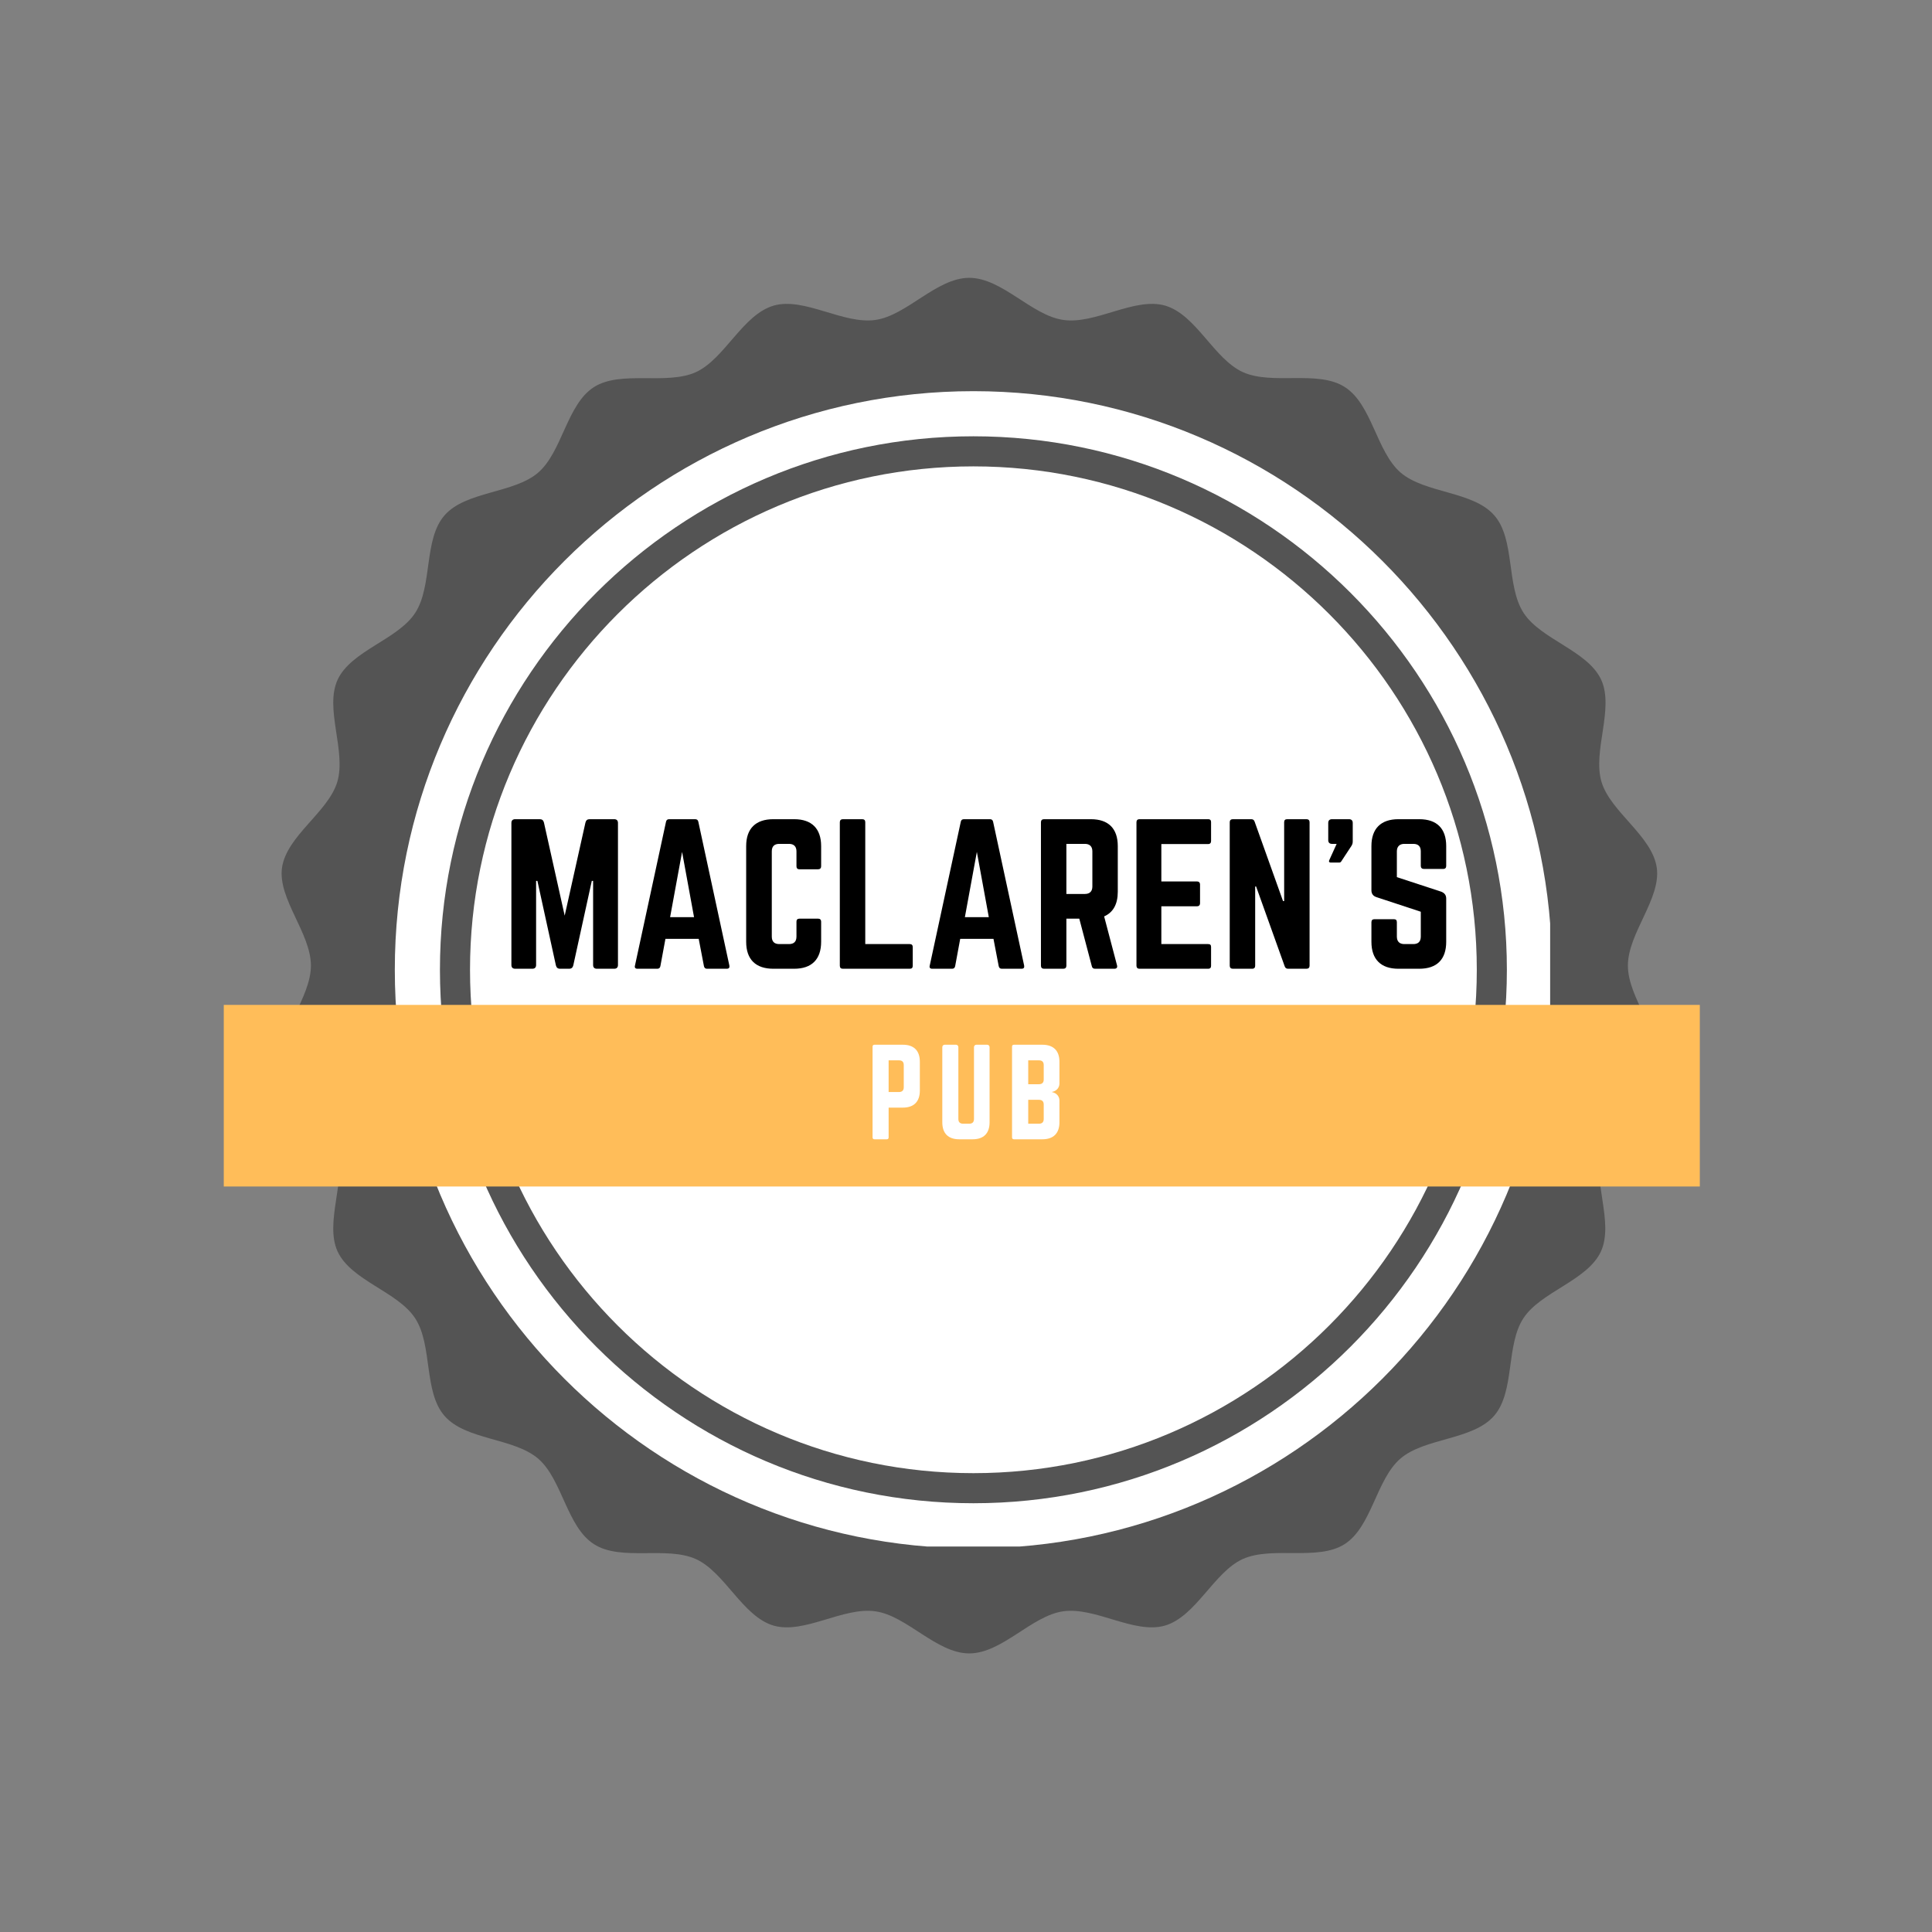 <?xml version="1.0" encoding="UTF-8"?>
<svg xmlns="http://www.w3.org/2000/svg" xmlns:xlink="http://www.w3.org/1999/xlink" width="375pt" height="375pt" viewBox="0 0 375 375" version="1.2">
<rect x="0" y="0" width="375" height="375" fill="#808080" stroke="none"/>
<defs>
<g>
<symbol overflow="visible" id="glyph0-0">
<path style="stroke:none;" d="M 16.98 -29.027 C 16.547 -29.027 16.293 -28.809 16.184 -28.375 L 12.156 -10.305 L 8.129 -28.375 C 8.02 -28.809 7.766 -29.027 7.328 -29.027 L 2.539 -29.027 C 2.066 -29.027 1.812 -28.773 1.812 -28.301 L 1.812 -0.727 C 1.812 -0.254 2.066 0 2.539 0 L 5.879 0 C 6.352 0 6.605 -0.254 6.605 -0.727 L 6.605 -17.055 L 6.859 -17.055 L 10.449 -0.652 C 10.559 -0.219 10.812 0 11.25 0 L 13.027 0 C 13.461 0 13.715 -0.219 13.824 -0.652 L 17.418 -17.055 L 17.672 -17.055 L 17.672 -0.727 C 17.672 -0.254 17.926 0 18.398 0 L 21.77 0 C 22.242 0 22.496 -0.254 22.496 -0.727 L 22.496 -28.301 C 22.496 -28.773 22.242 -29.027 21.77 -29.027 Z M 16.98 -29.027 "/>
</symbol>
<symbol overflow="visible" id="glyph0-1">
<path style="stroke:none;" d="M 19.305 0 C 19.738 0 19.883 -0.219 19.812 -0.617 L 13.789 -28.52 C 13.715 -28.883 13.496 -29.027 13.172 -29.027 L 8.129 -29.027 C 7.801 -29.027 7.582 -28.883 7.512 -28.52 L 1.488 -0.617 C 1.379 -0.219 1.559 0 1.961 0 L 5.844 0 C 6.168 0 6.352 -0.18 6.422 -0.508 L 7.402 -5.805 L 13.859 -5.805 L 14.875 -0.508 C 14.949 -0.18 15.129 0 15.457 0 Z M 12.953 -10.016 L 8.309 -10.016 L 10.633 -22.68 Z M 12.953 -10.016 "/>
</symbol>
<symbol overflow="visible" id="glyph0-2">
<path style="stroke:none;" d="M 16.363 -23.805 C 16.363 -27.215 14.516 -29.027 11.141 -29.027 L 7.074 -29.027 C 3.664 -29.027 1.812 -27.215 1.812 -23.805 L 1.812 -5.227 C 1.812 -1.812 3.664 0 7.074 0 L 11.141 0 C 14.516 0 16.363 -1.812 16.363 -5.227 L 16.363 -9.145 C 16.363 -9.508 16.148 -9.723 15.785 -9.723 L 12.156 -9.723 C 11.758 -9.723 11.574 -9.508 11.574 -9.145 L 11.574 -6.242 C 11.574 -5.262 11.066 -4.789 10.125 -4.789 L 8.238 -4.789 C 7.293 -4.789 6.785 -5.262 6.785 -6.242 L 6.785 -22.785 C 6.785 -23.73 7.258 -24.238 8.238 -24.238 L 10.125 -24.238 C 11.066 -24.238 11.574 -23.73 11.574 -22.785 L 11.574 -19.883 C 11.574 -19.52 11.758 -19.305 12.156 -19.305 L 15.785 -19.305 C 16.148 -19.305 16.363 -19.52 16.363 -19.883 Z M 16.363 -23.805 "/>
</symbol>
<symbol overflow="visible" id="glyph0-3">
<path style="stroke:none;" d="M 6.75 -4.789 L 15.387 -4.789 C 15.785 -4.789 15.965 -4.57 15.965 -4.211 L 15.965 -0.582 C 15.965 -0.18 15.785 0 15.387 0 L 2.395 0 C 2.031 0 1.812 -0.18 1.812 -0.582 L 1.812 -28.449 C 1.812 -28.809 2.031 -29.027 2.395 -29.027 L 6.168 -29.027 C 6.566 -29.027 6.75 -28.809 6.75 -28.449 Z M 6.75 -4.789 "/>
</symbol>
<symbol overflow="visible" id="glyph0-4">
<path style="stroke:none;" d="M 16.727 -23.805 C 16.727 -27.215 14.914 -29.027 11.504 -29.027 L 2.395 -29.027 C 2.031 -29.027 1.812 -28.809 1.812 -28.449 L 1.812 -0.582 C 1.812 -0.219 2.031 0 2.395 0 L 6.168 0 C 6.531 0 6.75 -0.219 6.75 -0.582 L 6.75 -9.723 L 9.254 -9.723 L 11.684 -0.508 C 11.758 -0.18 11.938 0 12.301 0 L 16.074 0 C 16.473 0 16.691 -0.219 16.582 -0.652 L 14.078 -10.16 C 15.82 -10.922 16.727 -12.52 16.727 -14.949 Z M 6.75 -14.516 L 6.75 -24.238 L 10.34 -24.238 C 11.285 -24.238 11.793 -23.73 11.793 -22.785 L 11.793 -15.965 C 11.793 -15.023 11.285 -14.516 10.34 -14.516 Z M 6.75 -14.516 "/>
</symbol>
<symbol overflow="visible" id="glyph0-5">
<path style="stroke:none;" d="M 16.293 -28.449 C 16.293 -28.809 16.148 -29.027 15.711 -29.027 L 2.359 -29.027 C 2.031 -29.027 1.812 -28.809 1.812 -28.449 L 1.812 -0.582 C 1.812 -0.219 2.031 0 2.359 0 L 15.711 0 C 16.148 0 16.293 -0.219 16.293 -0.582 L 16.293 -4.211 C 16.293 -4.609 16.148 -4.789 15.711 -4.789 L 6.641 -4.789 L 6.641 -12.121 L 13.57 -12.121 C 13.934 -12.121 14.152 -12.336 14.152 -12.734 L 14.152 -16.328 C 14.152 -16.727 13.934 -16.945 13.57 -16.945 L 6.641 -16.945 L 6.641 -24.203 L 15.711 -24.203 C 16.148 -24.203 16.293 -24.457 16.293 -24.82 Z M 16.293 -28.449 "/>
</symbol>
<symbol overflow="visible" id="glyph0-6">
<path style="stroke:none;" d="M 12.953 -29.027 C 12.555 -29.027 12.375 -28.809 12.375 -28.449 L 12.375 -13.137 L 12.156 -13.137 L 6.641 -28.555 C 6.531 -28.883 6.312 -29.027 5.988 -29.027 L 2.395 -29.027 C 2.031 -29.027 1.812 -28.809 1.812 -28.449 L 1.812 -0.582 C 1.812 -0.219 2.031 0 2.395 0 L 6.168 0 C 6.566 0 6.75 -0.219 6.75 -0.582 L 6.75 -15.965 L 6.93 -15.965 L 12.48 -0.473 C 12.59 -0.145 12.809 0 13.137 0 L 16.727 0 C 17.09 0 17.309 -0.219 17.309 -0.582 L 17.309 -28.449 C 17.309 -28.809 17.09 -29.027 16.727 -29.027 Z M 12.953 -29.027 "/>
</symbol>
<symbol overflow="visible" id="glyph0-7">
<path style="stroke:none;" d="M 1.812 -24.965 C 1.812 -24.492 2.066 -24.238 2.539 -24.238 L 3.445 -24.238 L 1.996 -21.047 C 1.887 -20.793 1.996 -20.609 2.285 -20.609 L 3.918 -20.609 C 4.137 -20.609 4.246 -20.684 4.355 -20.863 L 6.312 -23.84 C 6.496 -24.129 6.566 -24.383 6.566 -24.746 L 6.566 -28.301 C 6.566 -28.773 6.312 -29.027 5.844 -29.027 L 2.539 -29.027 C 2.066 -29.027 1.812 -28.773 1.812 -28.301 Z M 1.812 -24.965 "/>
</symbol>
<symbol overflow="visible" id="glyph0-8">
<path style="stroke:none;" d="M 7.039 -29.027 C 3.664 -29.027 1.812 -27.215 1.812 -23.805 L 1.812 -15.238 C 1.812 -14.551 2.141 -14.113 2.793 -13.898 L 11.395 -11.066 L 11.395 -6.242 C 11.395 -5.262 10.887 -4.789 9.941 -4.789 L 8.199 -4.789 C 7.293 -4.789 6.75 -5.262 6.75 -6.242 L 6.75 -9.035 C 6.75 -9.434 6.566 -9.617 6.168 -9.617 L 2.395 -9.617 C 2.031 -9.617 1.812 -9.434 1.812 -9.035 L 1.812 -5.227 C 1.812 -1.812 3.664 0 7.039 0 L 11.102 0 C 14.516 0 16.328 -1.812 16.328 -5.227 L 16.328 -13.605 C 16.328 -14.297 16 -14.695 15.387 -14.949 L 6.75 -17.781 L 6.75 -22.785 C 6.75 -23.73 7.293 -24.238 8.199 -24.238 L 9.941 -24.238 C 10.922 -24.238 11.395 -23.73 11.395 -22.785 L 11.395 -19.957 C 11.395 -19.594 11.609 -19.375 11.973 -19.375 L 15.746 -19.375 C 16.148 -19.375 16.328 -19.594 16.328 -19.957 L 16.328 -23.805 C 16.328 -27.215 14.516 -29.027 11.102 -29.027 Z M 7.039 -29.027 "/>
</symbol>
<symbol overflow="visible" id="glyph1-0">
<path style="stroke:none;" d=""/>
</symbol>
<symbol overflow="visible" id="glyph2-0">
<path style="stroke:none;" d="M 1.148 -0.367 C 1.148 -0.137 1.285 0 1.516 0 L 3.898 0 C 4.152 0 4.266 -0.137 4.266 -0.367 L 4.266 -6.148 L 7.02 -6.148 C 9.176 -6.148 10.324 -7.32 10.324 -9.453 L 10.324 -15.051 C 10.324 -17.207 9.176 -18.355 7.02 -18.355 L 1.516 -18.355 C 1.285 -18.355 1.148 -18.219 1.148 -17.988 Z M 4.266 -9.176 L 4.266 -15.324 L 6.285 -15.324 C 6.906 -15.324 7.203 -15.004 7.203 -14.41 L 7.203 -10.094 C 7.203 -9.52 6.906 -9.176 6.285 -9.176 Z M 4.266 -9.176 "/>
</symbol>
<symbol overflow="visible" id="glyph2-1">
<path style="stroke:none;" d="M 7.754 -18.355 C 7.504 -18.355 7.297 -18.148 7.297 -17.895 L 7.297 -3.945 C 7.297 -3.328 6.977 -3.027 6.379 -3.027 L 5.184 -3.027 C 4.59 -3.027 4.266 -3.328 4.266 -3.945 L 4.266 -17.895 C 4.266 -18.148 4.062 -18.355 3.809 -18.355 L 1.605 -18.355 C 1.355 -18.355 1.148 -18.148 1.148 -17.895 L 1.148 -3.305 C 1.148 -1.148 2.293 0 4.449 0 L 7.02 0 C 9.176 0 10.324 -1.148 10.324 -3.305 L 10.324 -17.895 C 10.324 -18.148 10.117 -18.355 9.867 -18.355 Z M 7.754 -18.355 "/>
</symbol>
<symbol overflow="visible" id="glyph2-2">
<path style="stroke:none;" d="M 10.348 -15.051 C 10.348 -17.207 9.176 -18.355 7.02 -18.355 L 1.516 -18.355 C 1.285 -18.355 1.148 -18.238 1.148 -17.988 L 1.148 -0.367 C 1.148 -0.137 1.285 0 1.516 0 L 7.02 0 C 9.176 0 10.348 -1.148 10.348 -3.305 L 10.348 -7.523 C 10.348 -8.375 9.727 -9.016 8.902 -9.156 L 8.902 -9.199 C 9.727 -9.34 10.348 -9.98 10.348 -10.828 Z M 7.297 -11.586 C 7.297 -11.012 6.977 -10.691 6.379 -10.691 L 4.289 -10.691 L 4.289 -15.324 L 6.379 -15.324 C 6.996 -15.324 7.297 -15.004 7.297 -14.41 Z M 7.297 -3.945 C 7.297 -3.328 6.977 -3.027 6.379 -3.027 L 4.289 -3.027 L 4.289 -7.664 L 6.379 -7.664 C 6.996 -7.664 7.297 -7.344 7.297 -6.746 Z M 7.297 -3.945 "/>
</symbol>
</g>
<clipPath id="clip1">
  <path d="M 54.633 53.926 L 321.633 53.926 L 321.633 320.926 L 54.633 320.926 Z M 54.633 53.926 "/>
</clipPath>
<clipPath id="clip2">
  <path d="M 76.633 75.926 L 300.883 75.926 L 300.883 300.176 L 76.633 300.176 Z M 76.633 75.926 "/>
</clipPath>
<clipPath id="clip3">
  <path d="M 43.434 195.051 L 329.934 195.051 L 329.934 230.301 L 43.434 230.301 Z M 43.434 195.051 "/>
</clipPath>
</defs>
<g id="surface1">
<g clip-path="url(#clip1)" clip-rule="nonzero">
<path style=" stroke:none;fill-rule:nonzero;fill:rgb(32.939%,32.939%,32.939%);fill-opacity:1;" d="M 315.973 187.426 C 315.973 181.125 322.434 174.449 321.578 168.414 C 320.672 162.223 312.609 157.629 310.848 151.754 C 309.086 145.773 313.355 137.551 310.793 131.945 C 308.176 126.285 299.098 124.148 295.734 118.969 C 292.316 113.734 294.133 104.656 290.02 100.012 C 285.91 95.312 276.617 95.793 271.863 91.734 C 267.164 87.676 266.312 78.492 261.023 75.125 C 255.793 71.762 246.98 74.805 241.266 72.242 C 235.605 69.68 232.188 61.082 226.152 59.32 C 220.227 57.609 212.645 63.004 206.395 62.098 C 200.254 61.242 194.488 53.926 188.133 53.926 C 181.777 53.926 176.012 61.242 169.926 62.098 C 163.676 63.004 156.094 57.609 150.164 59.32 C 144.133 61.082 140.66 69.68 135.055 72.242 C 129.34 74.805 120.527 71.816 115.297 75.125 C 110.008 78.492 109.156 87.676 104.457 91.734 C 99.758 95.793 90.41 95.312 86.301 100.012 C 82.188 104.656 84.004 113.734 80.586 118.969 C 77.223 124.148 68.145 126.285 65.527 131.945 C 62.965 137.551 67.234 145.723 65.473 151.754 C 63.711 157.629 55.648 162.223 54.738 168.414 C 53.887 174.449 60.348 181.125 60.348 187.426 C 60.348 193.727 53.887 200.402 54.738 206.438 C 55.648 212.633 63.711 217.223 65.473 223.098 C 67.234 229.078 62.965 237.301 65.527 242.91 C 68.145 248.57 77.223 250.707 80.586 255.887 C 84.004 261.117 82.188 270.195 86.301 274.844 C 90.41 279.543 99.703 279.062 104.457 283.121 C 109.156 287.176 110.008 296.363 115.297 299.727 C 120.527 303.09 129.34 300.047 135.055 302.609 C 140.715 305.172 144.133 313.77 150.164 315.531 C 156.094 317.242 163.676 311.848 169.926 312.758 C 176.012 313.609 181.777 320.926 188.133 320.926 C 194.488 320.926 200.254 313.609 206.344 312.758 C 212.59 311.848 220.172 317.242 226.102 315.531 C 232.137 313.77 235.605 305.172 241.215 302.609 C 246.926 300.047 255.738 303.039 260.973 299.727 C 266.258 296.363 267.113 287.176 271.812 283.121 C 276.512 279.062 285.855 279.543 289.969 274.844 C 294.078 270.195 292.262 261.117 295.68 255.887 C 299.047 250.707 308.125 248.57 310.738 242.91 C 313.305 237.301 309.031 229.133 310.793 223.098 C 312.555 217.223 320.617 212.633 321.527 206.438 C 322.434 200.402 315.973 193.727 315.973 187.426 Z M 315.973 187.426 "/>
</g>
<g clip-path="url(#clip2)" clip-rule="nonzero">
<path style=" stroke:none;fill-rule:nonzero;fill:rgb(100%,100%,100%);fill-opacity:1;" d="M 188.938 75.926 C 126.988 75.926 76.633 126.328 76.633 188.23 C 76.633 250.18 126.988 300.539 188.938 300.539 C 250.844 300.539 301.246 250.18 301.246 188.23 C 301.246 126.328 250.844 75.926 188.938 75.926 Z M 188.938 291.777 C 131.84 291.777 85.391 245.328 85.391 188.23 C 85.391 131.133 131.84 84.684 188.938 84.684 C 246.035 84.684 292.484 131.133 292.484 188.23 C 292.484 245.328 246.035 291.777 188.938 291.777 Z M 188.938 291.777 "/>
</g>
<path style=" stroke:none;fill-rule:nonzero;fill:rgb(100%,100%,100%);fill-opacity:1;" d="M 188.938 90.523 C 135.074 90.523 91.23 134.367 91.23 188.23 C 91.23 242.094 135.074 285.938 188.938 285.938 C 242.801 285.938 286.645 242.094 286.645 188.23 C 286.645 134.367 242.801 90.523 188.938 90.523 Z M 188.938 90.523 "/>
<g style="fill:rgb(0%,0%,0%);fill-opacity:1;">
  <use xlink:href="#glyph0-0" x="97.451" y="188.033"/>
</g>
<g style="fill:rgb(0%,0%,0%);fill-opacity:1;">
  <use xlink:href="#glyph0-1" x="121.759" y="188.033"/>
</g>
<g style="fill:rgb(0%,0%,0%);fill-opacity:1;">
  <use xlink:href="#glyph0-2" x="143.02" y="188.033"/>
</g>
<g style="fill:rgb(0%,0%,0%);fill-opacity:1;">
  <use xlink:href="#glyph0-3" x="161.197" y="188.033"/>
</g>
<g style="fill:rgb(0%,0%,0%);fill-opacity:1;">
  <use xlink:href="#glyph0-1" x="178.974" y="188.033"/>
</g>
<g style="fill:rgb(0%,0%,0%);fill-opacity:1;">
  <use xlink:href="#glyph0-4" x="200.235" y="188.033"/>
</g>
<g style="fill:rgb(0%,0%,0%);fill-opacity:1;">
  <use xlink:href="#glyph0-5" x="218.775" y="188.033"/>
</g>
<g style="fill:rgb(0%,0%,0%);fill-opacity:1;">
  <use xlink:href="#glyph0-6" x="236.879" y="188.033"/>
</g>
<g style="fill:rgb(0%,0%,0%);fill-opacity:1;">
  <use xlink:href="#glyph0-7" x="255.999" y="188.033"/>
</g>
<g style="fill:rgb(0%,0%,0%);fill-opacity:1;">
  <use xlink:href="#glyph0-8" x="264.38" y="188.033"/>
</g>
<g style="fill:rgb(0%,0%,0%);fill-opacity:1;">
  <use xlink:href="#glyph1-0" x="189.982" y="260.033"/>
</g>
<g clip-path="url(#clip3)" clip-rule="nonzero">
<path style=" stroke:none;fill-rule:nonzero;fill:rgb(100%,74.12%,34.9%);fill-opacity:1;" d="M 43.434 195.051 L 329.934 195.051 L 329.934 230.301 L 43.434 230.301 Z M 43.434 195.051 "/>
</g>
<g style="fill:rgb(100%,100%,100%);fill-opacity:1;">
  <use xlink:href="#glyph2-0" x="168.216" y="221.137"/>
</g>
<g style="fill:rgb(100%,100%,100%);fill-opacity:1;">
  <use xlink:href="#glyph2-1" x="181.752" y="221.137"/>
</g>
<g style="fill:rgb(100%,100%,100%);fill-opacity:1;">
  <use xlink:href="#glyph2-2" x="195.289" y="221.137"/>
</g>
</g>
</svg>
